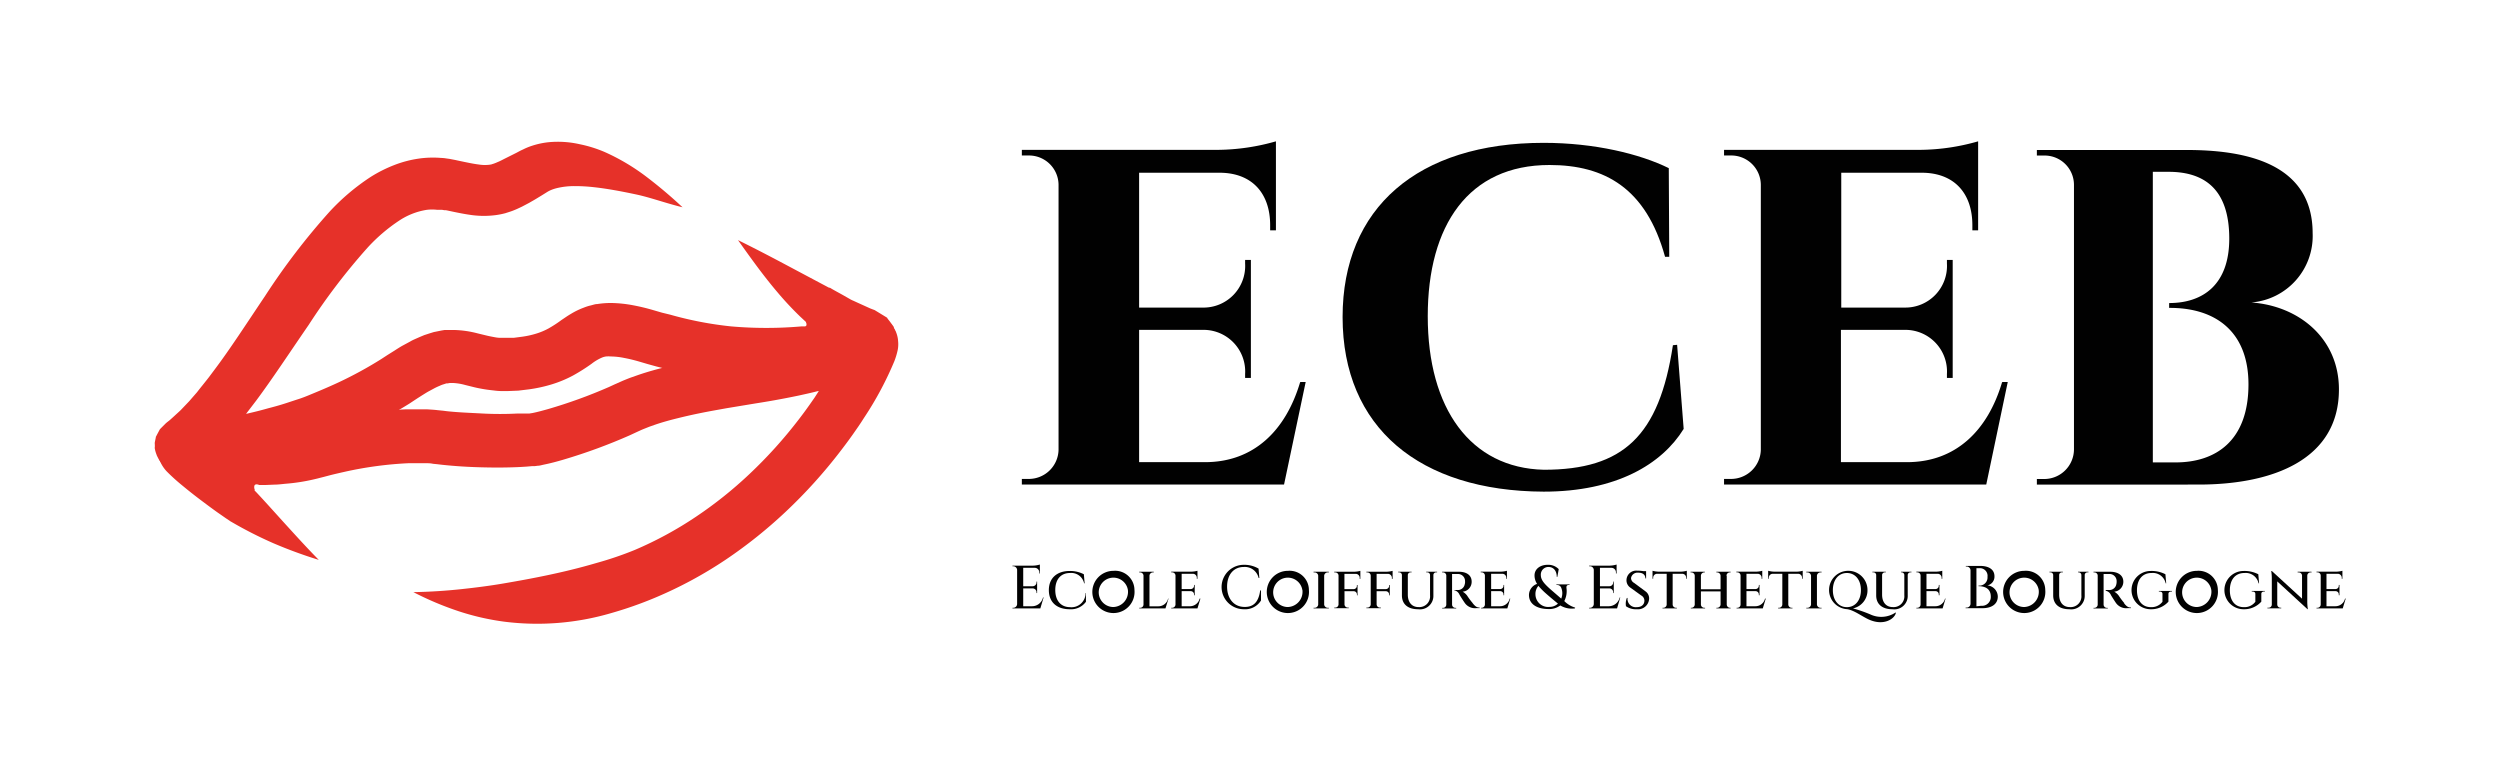 <svg xmlns="http://www.w3.org/2000/svg" viewBox="0 0 381.37 116.72"><defs><style>.cls-1{fill:#fff;}.cls-2{fill:#e63129;}.cls-3{fill:#010101;}</style></defs><g id="Calque_2" data-name="Calque 2"><g id="Calque_1-2" data-name="Calque 1"><rect class="cls-1" width="381.37" height="116.72"/><path class="cls-2" d="M104.12,31.62a70.25,70.25,0,0,0-5.69-4.79,32.27,32.27,0,0,0-6.23-3.66A19.6,19.6,0,0,0,88.43,22a15,15,0,0,0-4.59-.32,12.13,12.13,0,0,0-2.66.55,9.39,9.39,0,0,0-1.37.56l-.35.16-.25.13-.45.24L77,24.2l-.43.22-.41.2-.38.16c-.13.07-.23.09-.34.14s-.29.09-.44.15a3,3,0,0,1-.43.07A5.8,5.8,0,0,1,73,25.09c-.76-.09-1.8-.31-3.07-.58l-.51-.11-.68-.13c-.23-.05-.48-.07-.72-.11s-.49-.06-.75-.07a15.32,15.32,0,0,0-3.29.09,17,17,0,0,0-3.84,1A20.91,20.91,0,0,0,56.53,27a33.28,33.28,0,0,0-6.28,5.32,103.52,103.52,0,0,0-9.8,12.81C37.57,49.42,35,53.39,32.7,56.43l-.83,1.11-.4.51-.24.3-.39.49c-.27.33-.52.65-.79,1l-.82.94c-.14.16-.26.31-.4.46l-.43.45-.83.87c-.29.28-.61.56-.91.84l-.44.4c-.15.13-.28.26-.46.4s-.34.26-.48.39l-.38.38-.37.37a2.32,2.32,0,0,0-.16.18l-.08.15-.31.58-.14.27-.07.13a.21.21,0,0,0,0,.07v0l-.15.73a1.36,1.36,0,0,0,0,.38v.34a.72.72,0,0,0,0,.28l.05.25a5.49,5.49,0,0,0,.22.68.87.87,0,0,0,.06.16l.1.2.11.21a2.74,2.74,0,0,0,.38.56,3.89,3.89,0,0,0,.91.85,4.91,4.91,0,0,0,1.28.61,8.49,8.49,0,0,0,1.73.31,25.52,25.52,0,0,0,4.15-.16c1.41-.15,2.81-.36,4.12-.6.66-.13,1.3-.25,1.92-.39l.46-.1.34-.07.47-.11c1.22-.29,2.27-.57,3.17-.82,1.81-.51,3-.91,3.77-1.16l1.08-.37s.69-.24,1.93-.71,3-1.18,5.18-2.19a70.34,70.34,0,0,0,7.43-4.05l1-.66.26-.17.22-.14.44-.28c.3-.18.6-.38.9-.55l.89-.48a8.4,8.4,0,0,1,.87-.41,3.93,3.93,0,0,1,.43-.18l.38-.12.2-.07a.7.7,0,0,1,.18,0l.34-.06.16,0h.16l.3,0a8.41,8.41,0,0,1,1.72.29l1.37.34c.48.12,1,.22,1.6.32s1.14.15,1.71.22,1.16.06,1.74.06l1.72-.07,1.65-.2a22.27,22.27,0,0,0,3.36-.73,18.06,18.06,0,0,0,3.36-1.39,28.49,28.49,0,0,0,2.81-1.78,7.19,7.19,0,0,1,1.6-.95,2.54,2.54,0,0,1,.59-.16,4.27,4.27,0,0,1,.76,0,10.52,10.52,0,0,1,2,.22c.75.14,1.53.33,2.32.56l1.29.38,1.38.38a64.53,64.53,0,0,0,10.47,1.79,69.5,69.5,0,0,0,12.13,0l.94-.09,1.06-.11c.69-.09,1.36-.18,2-.28,1.26-.19,2.4-.41,3.39-.65a24.24,24.24,0,0,0,2.55-.73A9.68,9.68,0,0,0,134.4,55a4.57,4.57,0,0,0,1.91-2,3.44,3.44,0,0,0,.21-.53,4.18,4.18,0,0,0,.15-.63,3.32,3.32,0,0,0,0-.37.76.76,0,0,0,0-.16l0-.27-.06-.27c0-.13-.08-.27-.13-.4l-.14-.39,0-.1a.38.38,0,0,0-.07-.11l-.19-.27-.4-.54-.21-.26-.1-.13,0-.06s-.07-.05-.1-.08l-1.85-1.13c-.25-.09-.5-.18-.73-.28l-.64-.29-1.26-.57-.61-.28a3.92,3.92,0,0,1-.58-.29l-1-.57c-.69-.39-1.36-.73-2-1.13l-.06,0h0l-.06,0-.13-.06-.26-.14-.51-.27-4.1-2.18c-2.76-1.47-5.63-3-8.9-4.61,2.13,3,4,5.59,6.11,8.06a48.69,48.69,0,0,0,3.35,3.58l.9.84c0,.08.06.16.07.23a.54.54,0,0,1,0,.3.27.27,0,0,1-.29.15h-.2l-.09,0h-.16a61.82,61.82,0,0,1-10.74,0A54.68,54.68,0,0,1,102.23,48L101,47.7l-1.31-.38a30.58,30.58,0,0,0-3-.73,19.49,19.49,0,0,0-3.51-.37,13.53,13.53,0,0,0-2.05.16c-.35,0-.72.15-1.08.23s-.72.21-1.07.35a11.19,11.19,0,0,0-1.9.93c-.55.32-1,.65-1.43.93a18.7,18.7,0,0,1-2,1.3,10.09,10.09,0,0,1-1.91.79,13.37,13.37,0,0,1-2.2.47l-1.15.15-1.09,0-1.05,0c-.35,0-.68-.07-1-.13s-.69-.13-1.09-.23l-1.28-.31a15.62,15.62,0,0,0-3.56-.52c-.33,0-.67,0-1,0l-.5,0-.48.08-.93.19a2.83,2.83,0,0,0-.44.11l-.42.13-.83.27-.74.31c-.47.22-1,.42-1.39.66l-1.26.68c-.4.23-.77.47-1.14.71l-.56.35-.51.32-.89.58a60.78,60.78,0,0,1-6.56,3.59c-1.93.9-3.52,1.54-4.63,2s-1.73.63-1.73.63l-1,.33c-.68.23-1.77.59-3.39,1-.8.23-1.75.48-2.84.73l-.41.1-.12,0h0l0,0,.63-.82.91-1.19c2.45-3.29,5.13-7.37,8-11.54a95.45,95.45,0,0,1,9-11.8,25.87,25.87,0,0,1,4.75-4.07,10.59,10.59,0,0,1,4.26-1.68,6.88,6.88,0,0,1,1.62,0,2.45,2.45,0,0,1,.38,0,2.23,2.23,0,0,1,.36,0l.35.06.23,0,.25.05c1.34.29,2.54.54,3.75.7a14.1,14.1,0,0,0,3.55,0,11.86,11.86,0,0,0,1.51-.3c.42-.14.84-.26,1.16-.39s.5-.2.71-.3l.64-.3.57-.3.55-.29c.34-.2.69-.39,1-.58l.92-.56.74-.46a5,5,0,0,1,.46-.26,6,6,0,0,1,1.09-.38,11.25,11.25,0,0,1,2.7-.31,26.21,26.21,0,0,1,3,.17c2.06.23,4.18.63,6.39,1.1S101.57,31,104.12,31.62Z"/><path class="cls-2" d="M48.63,85.41c-1.85-1.88-3.45-3.65-5-5.35s-3-3.34-4.56-5l-.15-.15-.07-.08s-.06-.06,0-.06l0-.11a.82.82,0,0,1-.06-.19,1.09,1.09,0,0,1,0-.29.31.31,0,0,1,.2-.27.62.62,0,0,1,.33,0,1.28,1.28,0,0,1,.23.08h.19l.66,0,1.45-.06c.52,0,1.07-.07,1.66-.13a29,29,0,0,0,4.69-.75l.33-.08.3-.08.52-.13,1.06-.28c.72-.18,1.46-.35,2.22-.52a56.67,56.67,0,0,1,9.73-1.3c.84,0,1.67,0,2.49,0,.4,0,.81,0,1.2.09l.61.06.77.09c2.05.22,4.06.34,6.07.39s4,.05,6.06-.06l.78-.05.81-.07.41,0,.46-.06c.3,0,.6-.1.89-.16,1.13-.23,2.08-.49,3-.76A84,84,0,0,0,96.1,66.39l1.16-.54c.3-.13.58-.27.88-.39l.9-.36.91-.32c1.2-.41,2.4-.73,3.5-1,2.22-.55,4.09-.91,5.4-1.15l2-.36,4.35-.72c1.65-.26,3.84-.62,6.69-1.22.72-.16,1.47-.32,2.28-.52l.61-.15.12,0h0s0,0,0,0v0l-.64,1-.77,1.1c-.52.74-1.06,1.47-1.63,2.21a69.86,69.86,0,0,1-7.57,8.38,62.4,62.4,0,0,1-8.08,6.45,56.32,56.32,0,0,1-9.37,5.09A52.3,52.3,0,0,1,91,85.88c-2.72.8-5.19,1.38-7.51,1.87S79,88.63,76.84,89s-4.28.64-6.53.88-4.62.4-7.25.45a47.9,47.9,0,0,0,6.87,2.9,38.29,38.29,0,0,0,6.95,1.6,40,40,0,0,0,16.31-1.29A58.81,58.81,0,0,0,100,91.15a63.53,63.53,0,0,0,10.73-5.79,71.78,71.78,0,0,0,9.1-7.27,76.89,76.89,0,0,0,8.44-9.35c.63-.82,1.24-1.64,1.82-2.46l.85-1.22.41-.61.47-.73a51.28,51.28,0,0,0,4.62-8.64,11.13,11.13,0,0,0,.51-1.72A4.63,4.63,0,0,0,137,52a4,4,0,0,0-.19-1,3.55,3.55,0,0,0-.33-.76,3.7,3.7,0,0,0-.46-.65l-.17-.19,0-.05-.07-.07a.44.44,0,0,0-.07-.09l-.12-.11a1,1,0,0,0-.28-.2l-.43-.25-.61-.29-.15-.07-.07,0h-.13l-.52,0-.51,0h-.38s0,0-.08,0l-.1,0-1.56.65-.19.08-.09,0-.11.07-.43.27-.11.07-.09,0-.18.09-.37.16a20.69,20.69,0,0,1-2.76,1.15c-.84.28-1.68.56-2.47.77l-1.06.27-.54.14-2.06.47c-2.63.55-4.71.9-6.3,1.15l-3.44.57-1,.17-2.14.37C106,55,104,55.42,101.52,56c-1.26.31-2.63.68-4.13,1.19l-1.14.4c-.39.14-.79.31-1.19.47l-1.22.54-1,.46a76.18,76.18,0,0,1-9.22,3.34c-.81.23-1.66.46-2.36.6l-.49.08-.25,0-.28,0-.6,0-.64,0c-1.72.09-3.57.1-5.4,0s-3.66-.16-5.4-.35l-.64-.08-.81-.08c-.56-.07-1.09-.09-1.63-.13-1.06,0-2.1,0-3.12,0a62.79,62.79,0,0,0-11.18,1.48c-.85.19-1.67.38-2.47.58L47.17,65l-.58.15-.13,0-.11,0-.21,0a22.64,22.64,0,0,1-3.49.55c-.48.05-.94.08-1.38.1S40.42,66,40,66l-.57,0H36.34l-1.94-.11-.89,0c-.3,0-.62-.07-.91-.1l-1.69-.2-.39,0a3.92,3.92,0,0,1-.41-.07l-.88-.19-2-.16a.47.47,0,0,0-.3,0l-.23.08-.41.16-.72.26-.3.27-.25.22a1.51,1.51,0,0,0-.18.18l-.21.25a1.46,1.46,0,0,0-.28.45.62.62,0,0,0-.06.18s0,.12,0,.15l0,.09a2.18,2.18,0,0,0-.11.35,4.25,4.25,0,0,0-.12.62,2.63,2.63,0,0,0,0,.68,3.39,3.39,0,0,0,.08.39,3.34,3.34,0,0,0,.1.4,5.37,5.37,0,0,0,1.18,2,30.34,30.34,0,0,0,2.46,2.22c.88.73,1.78,1.44,2.67,2.11s1.77,1.33,2.63,1.94l1.28.89.63.42.11.08.1.05.19.11a62.49,62.49,0,0,0,6.22,3.15A69.72,69.72,0,0,0,48.63,85.41Z"/><path class="cls-3" d="M159.2,91.14l-.5,1.67h-4.25v-.09h.11a.59.59,0,0,0,.6-.59V86.92a.6.6,0,0,0-.59-.54h-.12v-.09h3.07a4,4,0,0,0,1.11-.17v.48h0v.88h-.09v-.14a.69.69,0,0,0-.68-.72h-1.77v2.81h1.44a.59.59,0,0,0,.59-.6v-.11h.09v1.75h-.09v-.11a.59.59,0,0,0-.58-.6h-1.45v2.72h1.29a1.72,1.72,0,0,0,1.73-1.33Z"/><path class="cls-3" d="M165.66,90.47l0,1.33a2.83,2.83,0,0,1-2.47,1.14c-2,0-3.19-1.1-3.19-2.92s1.22-2.92,3.19-2.92a4.64,4.64,0,0,1,2.15.5l.12,1.39h-.08a2,2,0,0,0-2.15-1.58c-1.43,0-2.25,1-2.25,2.6s.84,2.59,2.21,2.61a2.15,2.15,0,0,0,2.41-2.15Z"/><path class="cls-3" d="M173.06,90a3.22,3.22,0,1,1-3.21-2.92A2.95,2.95,0,0,1,173.06,90Zm-1,0a2.24,2.24,0,1,0-2.21,2.6A2.32,2.32,0,0,0,172.06,90Z"/><path class="cls-3" d="M178.25,91.32l-.46,1.49h-4v-.09h.13a.51.51,0,0,0,.52-.49V87.82a.52.52,0,0,0-.54-.5h-.11v-.1H176v.1h-.11a.53.53,0,0,0-.54.5v4.67h1.32a1.52,1.52,0,0,0,1.52-1.17Z"/><path class="cls-3" d="M183.12,91.32l-.45,1.49h-4v-.09h.12a.52.52,0,0,0,.53-.49V87.8a.51.51,0,0,0-.53-.49h-.12v-.1h3a3.93,3.93,0,0,0,1-.14v1.23h-.1v-.12a.6.6,0,0,0-.62-.65h-1.69v2.33h1.37a.51.51,0,0,0,.52-.54v-.09h.1v1.58h-.1v-.1a.5.5,0,0,0-.5-.53h-1.39v2.3h1.32A1.52,1.52,0,0,0,183,91.32Z"/><path class="cls-3" d="M192.36,90.09l0,1.52a2.85,2.85,0,0,1-2.62,1.33,3.39,3.39,0,1,1,0-6.78,4.3,4.3,0,0,1,2.25.58l.12,1.43H192a2.16,2.16,0,0,0-2.25-1.68c-1.57,0-2.56,1.19-2.56,3s1,3,2.48,3.09,2.32-.65,2.57-2.53Z"/><path class="cls-3" d="M199.67,90a3.22,3.22,0,1,1-3.2-2.92A2.94,2.94,0,0,1,199.67,90Zm-1,0a2.24,2.24,0,1,0-2.21,2.6A2.32,2.32,0,0,0,198.68,90Z"/><path class="cls-3" d="M202.71,92.81h-2.33v-.09h.12a.55.55,0,0,0,.59-.5v-4.4h0a.55.55,0,0,0-.59-.5h-.12v-.1h2.33v.1h-.12a.55.55,0,0,0-.59.48v4.43a.56.56,0,0,0,.59.49h.12Z"/><path class="cls-3" d="M206.52,87.22a4,4,0,0,0,1-.14v1.23h-.1v-.12a.61.61,0,0,0-.63-.65h-1.7v2.33h1.39a.5.5,0,0,0,.51-.54v-.09h.1v1.58H207v-.1a.49.49,0,0,0-.49-.53h-1.41v2a.51.51,0,0,0,.53.5h.12v.09h-2.21v-.09h.12a.51.51,0,0,0,.53-.49V87.8a.5.5,0,0,0-.53-.48h-.12v-.1Z"/><path class="cls-3" d="M211.44,87.22a4,4,0,0,0,1-.14v1.23h-.11v-.12a.61.61,0,0,0-.62-.65H210v2.33h1.39a.51.51,0,0,0,.52-.54v-.09h.1v1.58h-.1v-.1a.5.5,0,0,0-.5-.53H210v2a.51.51,0,0,0,.53.5h.12v.09h-2.21v-.09h.13a.51.51,0,0,0,.53-.49V87.8a.51.51,0,0,0-.53-.48h-.13v-.1Z"/><path class="cls-3" d="M218.64,87.22h.59v.09h-.13a.42.42,0,0,0-.44.39v3.12a2.05,2.05,0,0,1-2.33,2.12c-1.59,0-2.47-.8-2.47-2.11V87.71a.42.42,0,0,0-.44-.4h-.13v-.09h2.05v.09h-.14a.42.42,0,0,0-.44.4h0v3c0,1.18.62,1.9,1.64,1.9a1.64,1.64,0,0,0,1.75-1.8V87.71a.42.42,0,0,0-.44-.4h-.14v-.09h1.06Z"/><path class="cls-3" d="M224.64,92c.37.46.61.68,1.07.68v.09h-.49a1.9,1.9,0,0,1-1.81-.85c-.15-.21-.72-1.09-.8-1.27a1.1,1.1,0,0,0-.78-.61V90s.17,0,.41,0a1.07,1.07,0,0,0,1.2-.86,1.22,1.22,0,0,0,.05-.47,1.08,1.08,0,0,0-1.13-1.11c-.42,0-.77,0-.85,0v4.67a.51.51,0,0,0,.52.5h.11v.09H220v-.09h.12a.5.5,0,0,0,.51-.49V87.8a.49.49,0,0,0-.51-.48H220v-.1h2.55c1.12,0,1.95.49,1.95,1.52a1.51,1.51,0,0,1-1.38,1.52,2.11,2.11,0,0,1,.79.76,11.34,11.34,0,0,0,.76,1Z"/><path class="cls-3" d="M230.39,91.32l-.45,1.49h-4v-.09H226a.51.51,0,0,0,.52-.49V87.8a.5.5,0,0,0-.52-.49h-.12v-.1h3a3.93,3.93,0,0,0,1-.14v1.23h-.1v-.12a.6.6,0,0,0-.62-.65h-1.69v2.33h1.37a.51.51,0,0,0,.52-.54v-.09h.09v1.58h-.09v-.1a.5.5,0,0,0-.5-.53h-1.39v2.3h1.32a1.5,1.5,0,0,0,1.51-1.17Z"/><path class="cls-3" d="M240.25,92.81a3.38,3.38,0,0,1-2.23-.45,2.8,2.8,0,0,1-1.78.55c-1.66,0-3-.67-3-2.16a1.82,1.82,0,0,1,1.24-1.68,2.31,2.31,0,0,1-.39-1.29c0-1,.88-1.62,2-1.62a2.22,2.22,0,0,1,1.69.66L237.57,88h-.09c0-.87-.45-1.51-1.27-1.51a1.16,1.16,0,0,0-1.16,1.23c0,.76.53,1.34,1.52,2.22.4.35,1,.86,1.59,1.38h0a2.16,2.16,0,0,0,0-1.66.65.65,0,0,0-.59-.42h-.14v-.09h2v.09h-.14c-.27,0-.36.18-.33.45a3.32,3.32,0,0,1-.33,2,3.85,3.85,0,0,0,1.66,1Zm-3.86-.23a1.81,1.81,0,0,0,1.27-.5c-.72-.59-1.35-1.12-1.79-1.51a11.1,11.1,0,0,1-1.19-1.2,1.88,1.88,0,0,0-.45,1.31A1.94,1.94,0,0,0,236.39,92.58Z"/><path class="cls-3" d="M247.17,91.14l-.49,1.67h-4.26v-.09h.12a.59.59,0,0,0,.59-.59V86.92a.59.59,0,0,0-.59-.54h-.12v-.09h3.07a4.06,4.06,0,0,0,1.12-.17v.48h0v.88h-.1v-.14a.69.69,0,0,0-.68-.72h-1.76v2.81h1.43a.58.58,0,0,0,.59-.6v-.11h.09v1.75h-.09v-.11a.59.59,0,0,0-.58-.6h-1.44v2.72h1.29a1.72,1.72,0,0,0,1.72-1.33Z"/><path class="cls-3" d="M251,90.2a1.31,1.31,0,0,1,.57,1.16,1.7,1.7,0,0,1-1.87,1.58,2.63,2.63,0,0,1-1.66-.46,2.3,2.3,0,0,1,.14-1.27h.1a1.26,1.26,0,0,0,1.4,1.41c.75,0,1.17-.41,1.17-1a.91.91,0,0,0-.48-.78l-1.65-1.19a1.34,1.34,0,0,1-.6-1.22,1.48,1.48,0,0,1,1.6-1.38,6.29,6.29,0,0,1,1,.08h.39v.16h0l0,.94H251c0-.53-.37-.87-1.11-.87a1,1,0,0,0-1.08.82.86.86,0,0,0,.47.74Z"/><path class="cls-3" d="M256.32,87.21a3.81,3.81,0,0,0,1-.14v1.22h-.1v-.12a.6.6,0,0,0-.62-.64h-1.44v4.7a.52.52,0,0,0,.54.49h.1v.09h-2.19v-.09h.11a.52.52,0,0,0,.53-.5V87.53h-1.44a.6.6,0,0,0-.62.64v.12h-.1V87.07a4,4,0,0,0,1,.14h3.19Z"/><path class="cls-3" d="M263.41,87.82v4.41a.52.52,0,0,0,.52.49H264v.09h-2.17v-.09h.1a.53.53,0,0,0,.54-.5v-2h-3v2a.52.52,0,0,0,.53.5h.11v.09h-2.18v-.09H258a.52.52,0,0,0,.53-.5v-4.4h0a.52.52,0,0,0-.53-.5h-.11v-.1h2.18v.1H260a.52.52,0,0,0-.53.48v2.09h3V87.82a.53.53,0,0,0-.54-.5h-.1v-.1H264v.1h-.1a.51.51,0,0,0-.53.5Z"/><path class="cls-3" d="M269.36,91.32l-.45,1.49h-4v-.09H265a.5.5,0,0,0,.52-.49V87.8a.5.5,0,0,0-.52-.49h-.12v-.1h2.95a3.93,3.93,0,0,0,1-.14v1.23h-.1v-.12a.6.6,0,0,0-.62-.65h-1.69v2.33h1.37a.51.51,0,0,0,.52-.54v-.09h.1v1.58h-.1v-.1a.5.5,0,0,0-.5-.53h-1.39v2.3h1.32a1.5,1.5,0,0,0,1.51-1.17Z"/><path class="cls-3" d="M274,87.21a3.79,3.79,0,0,0,1-.14v1.22h-.1v-.12a.6.6,0,0,0-.62-.64H272.8v4.7a.52.52,0,0,0,.54.49h.1v.09h-2.19v-.09h.11a.52.52,0,0,0,.53-.5V87.53h-1.44a.6.6,0,0,0-.62.64v.12h-.1V87.07a4,4,0,0,0,1,.14H274Z"/><path class="cls-3" d="M277.88,92.81h-2.33v-.09h.12a.56.56,0,0,0,.6-.5v-4.4h0a.56.56,0,0,0-.6-.5h-.12v-.1h2.33v.1h-.12a.55.55,0,0,0-.59.48v4.43a.56.56,0,0,0,.59.49h.12Z"/><path class="cls-3" d="M289.21,93.48c-.14.87-1.81,2.1-4.18,1-1.07-.5-2.2-1.39-3.25-1.55h0A2.93,2.93,0,1,1,284.88,90a2.8,2.8,0,0,1-2.21,2.81,21.54,21.54,0,0,1,2.63.91,3.9,3.9,0,0,0,3.87-.29Zm-7.47-.86c1.24,0,2.14-1,2.14-2.6s-.9-2.61-2.14-2.61-2.14,1-2.14,2.61S280.51,92.62,281.74,92.62Z"/><path class="cls-3" d="M291,87.22h.59v.09h-.13a.42.42,0,0,0-.44.39v3.12a2.05,2.05,0,0,1-2.33,2.12c-1.59,0-2.48-.8-2.48-2.11V87.71a.42.42,0,0,0-.44-.4h-.14v-.09h2.05v.09h-.13a.42.42,0,0,0-.44.4h0v3c0,1.18.62,1.9,1.63,1.9a1.64,1.64,0,0,0,1.76-1.8V87.71a.42.42,0,0,0-.44-.4H290v-.09H291Z"/><path class="cls-3" d="M296.79,91.32l-.45,1.49h-4v-.09h.12a.51.51,0,0,0,.52-.49V87.8a.5.5,0,0,0-.52-.49h-.12v-.1h2.95a3.93,3.93,0,0,0,1-.14v1.23h-.1v-.12a.6.6,0,0,0-.62-.65h-1.69v2.33h1.37a.5.5,0,0,0,.51-.54v-.09h.1v1.58h-.1v-.1a.49.49,0,0,0-.49-.53h-1.39v2.3h1.32a1.5,1.5,0,0,0,1.51-1.17Z"/><path class="cls-3" d="M304.76,91c0,1.12-.89,1.78-2.36,1.78h-2.55v-.09H300a.6.6,0,0,0,.6-.58V87a.6.6,0,0,0-.6-.58h-.12v-.09h2.2c1.33,0,2.17.56,2.17,1.57a1.35,1.35,0,0,1-1.08,1.4A1.75,1.75,0,0,1,304.76,91Zm-2.54,1.41A1.34,1.34,0,0,0,303.69,91c0-1.27-1-1.58-1.87-1.58v-.09A1.24,1.24,0,0,0,303.19,88a1.17,1.17,0,0,0-1.29-1.32h-.4v5.81Z"/><path class="cls-3" d="M312,90a3.22,3.22,0,1,1-3.21-2.92A2.95,2.95,0,0,1,312,90Zm-1,0a2.24,2.24,0,1,0-2.21,2.6A2.32,2.32,0,0,0,311,90Z"/><path class="cls-3" d="M318,87.22h.59v.09h-.14a.41.41,0,0,0-.43.39v3.12a2.06,2.06,0,0,1-2.34,2.12c-1.58,0-2.47-.8-2.47-2.11V87.71a.42.42,0,0,0-.44-.4h-.13v-.09h2.05v.09h-.14a.41.41,0,0,0-.43.4h0v3c0,1.18.61,1.9,1.63,1.9a1.64,1.64,0,0,0,1.76-1.8V87.71a.42.42,0,0,0-.44-.4H317v-.09H318Z"/><path class="cls-3" d="M324,92c.37.46.61.68,1.08.68v.09h-.5A1.91,1.91,0,0,1,322.8,92c-.15-.21-.72-1.09-.8-1.27a1.08,1.08,0,0,0-.78-.61V90s.18,0,.41,0a1.08,1.08,0,0,0,1.21-.86,1.81,1.81,0,0,0,.05-.47,1.09,1.09,0,0,0-1.14-1.11c-.41,0-.77,0-.85,0v4.67a.51.51,0,0,0,.52.5h.12v.09h-2.18v-.09h.12a.51.51,0,0,0,.52-.49V87.8a.5.5,0,0,0-.52-.48h-.12v-.1h2.55c1.12,0,2,.49,2,1.52a1.52,1.52,0,0,1-1.39,1.52,2.11,2.11,0,0,1,.79.76,11.34,11.34,0,0,0,.76,1Z"/><path class="cls-3" d="M330.33,87.6l.12,1.39h-.08a2,2,0,0,0-2.16-1.58c-1.38,0-2.22,1-2.22,2.63s.82,2.58,2.14,2.58a2.09,2.09,0,0,0,1.75-.82V90.61c0-.24-.16-.37-.42-.37h-.13v-.09h2v.09h-.12c-.27,0-.42.13-.42.37v1.17a3.51,3.51,0,0,1-2.71,1.16,2.92,2.92,0,1,1,0-5.84A4.62,4.62,0,0,1,330.33,87.6Z"/><path class="cls-3" d="M338.33,90a3.22,3.22,0,1,1-3.21-2.92A2.95,2.95,0,0,1,338.33,90Zm-1,0a2.24,2.24,0,1,0-2.21,2.6A2.32,2.32,0,0,0,337.33,90Z"/><path class="cls-3" d="M344.5,87.6l.12,1.39h-.08a2,2,0,0,0-2.16-1.58c-1.38,0-2.22,1-2.22,2.63s.82,2.58,2.14,2.58a2.07,2.07,0,0,0,1.75-.82V90.61c0-.24-.16-.37-.42-.37h-.13v-.09h2v.09h-.12c-.27,0-.42.13-.42.37v1.17a3.51,3.51,0,0,1-2.71,1.16,2.92,2.92,0,1,1,0-5.84A4.62,4.62,0,0,1,344.5,87.6Z"/><path class="cls-3" d="M352.64,87.32h-.16a.5.5,0,0,0-.51.46v4a7.53,7.53,0,0,0,.09,1.15H352l-4.61-4.24v3.54h0a.5.5,0,0,0,.52.48H348v.09h-2.11v-.09h.16a.49.49,0,0,0,.51-.48v-4a6.73,6.73,0,0,0-.09-1.12h.1l4.6,4.22V87.78a.5.5,0,0,0-.52-.46h-.15v-.1h2.11Z"/><path class="cls-3" d="M357.83,91.32l-.45,1.49h-4v-.09h.12a.51.51,0,0,0,.52-.49V87.8a.5.5,0,0,0-.52-.49h-.12v-.1h2.95a3.93,3.93,0,0,0,1-.14v1.23h-.1v-.12a.61.61,0,0,0-.62-.65H354.9v2.33h1.37a.5.5,0,0,0,.51-.54v-.09h.1v1.58h-.1v-.1a.49.49,0,0,0-.49-.53H354.9v2.3h1.32a1.5,1.5,0,0,0,1.51-1.17Z"/><path class="cls-3" d="M199.18,58.27l-3.3,15.64h-40v-.85h1a4.54,4.54,0,0,0,4.6-4.45V28.17a4.51,4.51,0,0,0-4.6-4.45h-1v-.86H185.8a33,33,0,0,0,8.84-1.3V35.14h-.88v-.79c0-4.91-2.81-8-7.73-8H173.77V46.92h9.67a6.35,6.35,0,0,0,6.5-6.72v-.55h.88v18h-.88v-.6a6.35,6.35,0,0,0-6.38-6.73h-9.79V70.5H184c7.19-.07,12.11-4.7,14.34-12.22Z"/><path class="cls-3" d="M255.84,52.6l1,12.83C253.51,70.82,246.55,75,235.48,75c-18.93-.08-30.67-9.77-30.67-26.63,0-16.67,11.47-26.58,30.67-26.58,7.78,0,14.69,1.69,19.09,3.86l.07,13.52H254c-2.88-10.45-9.2-14-17.63-14-12.36,0-18.57,9.2-18.57,23.07,0,14.11,6.54,23.16,17.71,23.42,12.14,0,17.59-5.18,19.69-19Z"/><path class="cls-3" d="M306.28,58.27,303,73.91H263v-.85h1a4.55,4.55,0,0,0,4.61-4.45V28.17A4.51,4.51,0,0,0,264,23.72h-1v-.86h29.93a32.88,32.88,0,0,0,8.83-1.3V35.14h-.88v-.79c0-4.91-2.81-8-7.73-8H280.88V46.92h9.67A6.35,6.35,0,0,0,297,40.2v-.55h.88v18H297v-.6a6.35,6.35,0,0,0-6.38-6.73h-9.79V70.5h10.25c7.19-.07,12.12-4.7,14.34-12.22Z"/><path class="cls-3" d="M343.44,46.14c7.32.53,13.36,5.53,13.36,13.26,0,10.64-9.95,14.52-21.41,14.52H310.72v-.85h1a4.54,4.54,0,0,0,4.66-4.49V28.21a4.48,4.48,0,0,0-4.66-4.48h-1v-.85h22.86c8.95,0,19.21,2,19.21,12.71a10.17,10.17,0,0,1-9.35,10.55Zm-11.56,24.4c6.06,0,11.12-3.23,11.12-11.91,0-8.11-5.1-11.71-12.1-11.66v-.74c5.16,0,9.17-2.81,9.17-9.83,0-7.61-3.86-10.19-9.26-10.19h-2.4V70.54Z"/></g></g></svg>